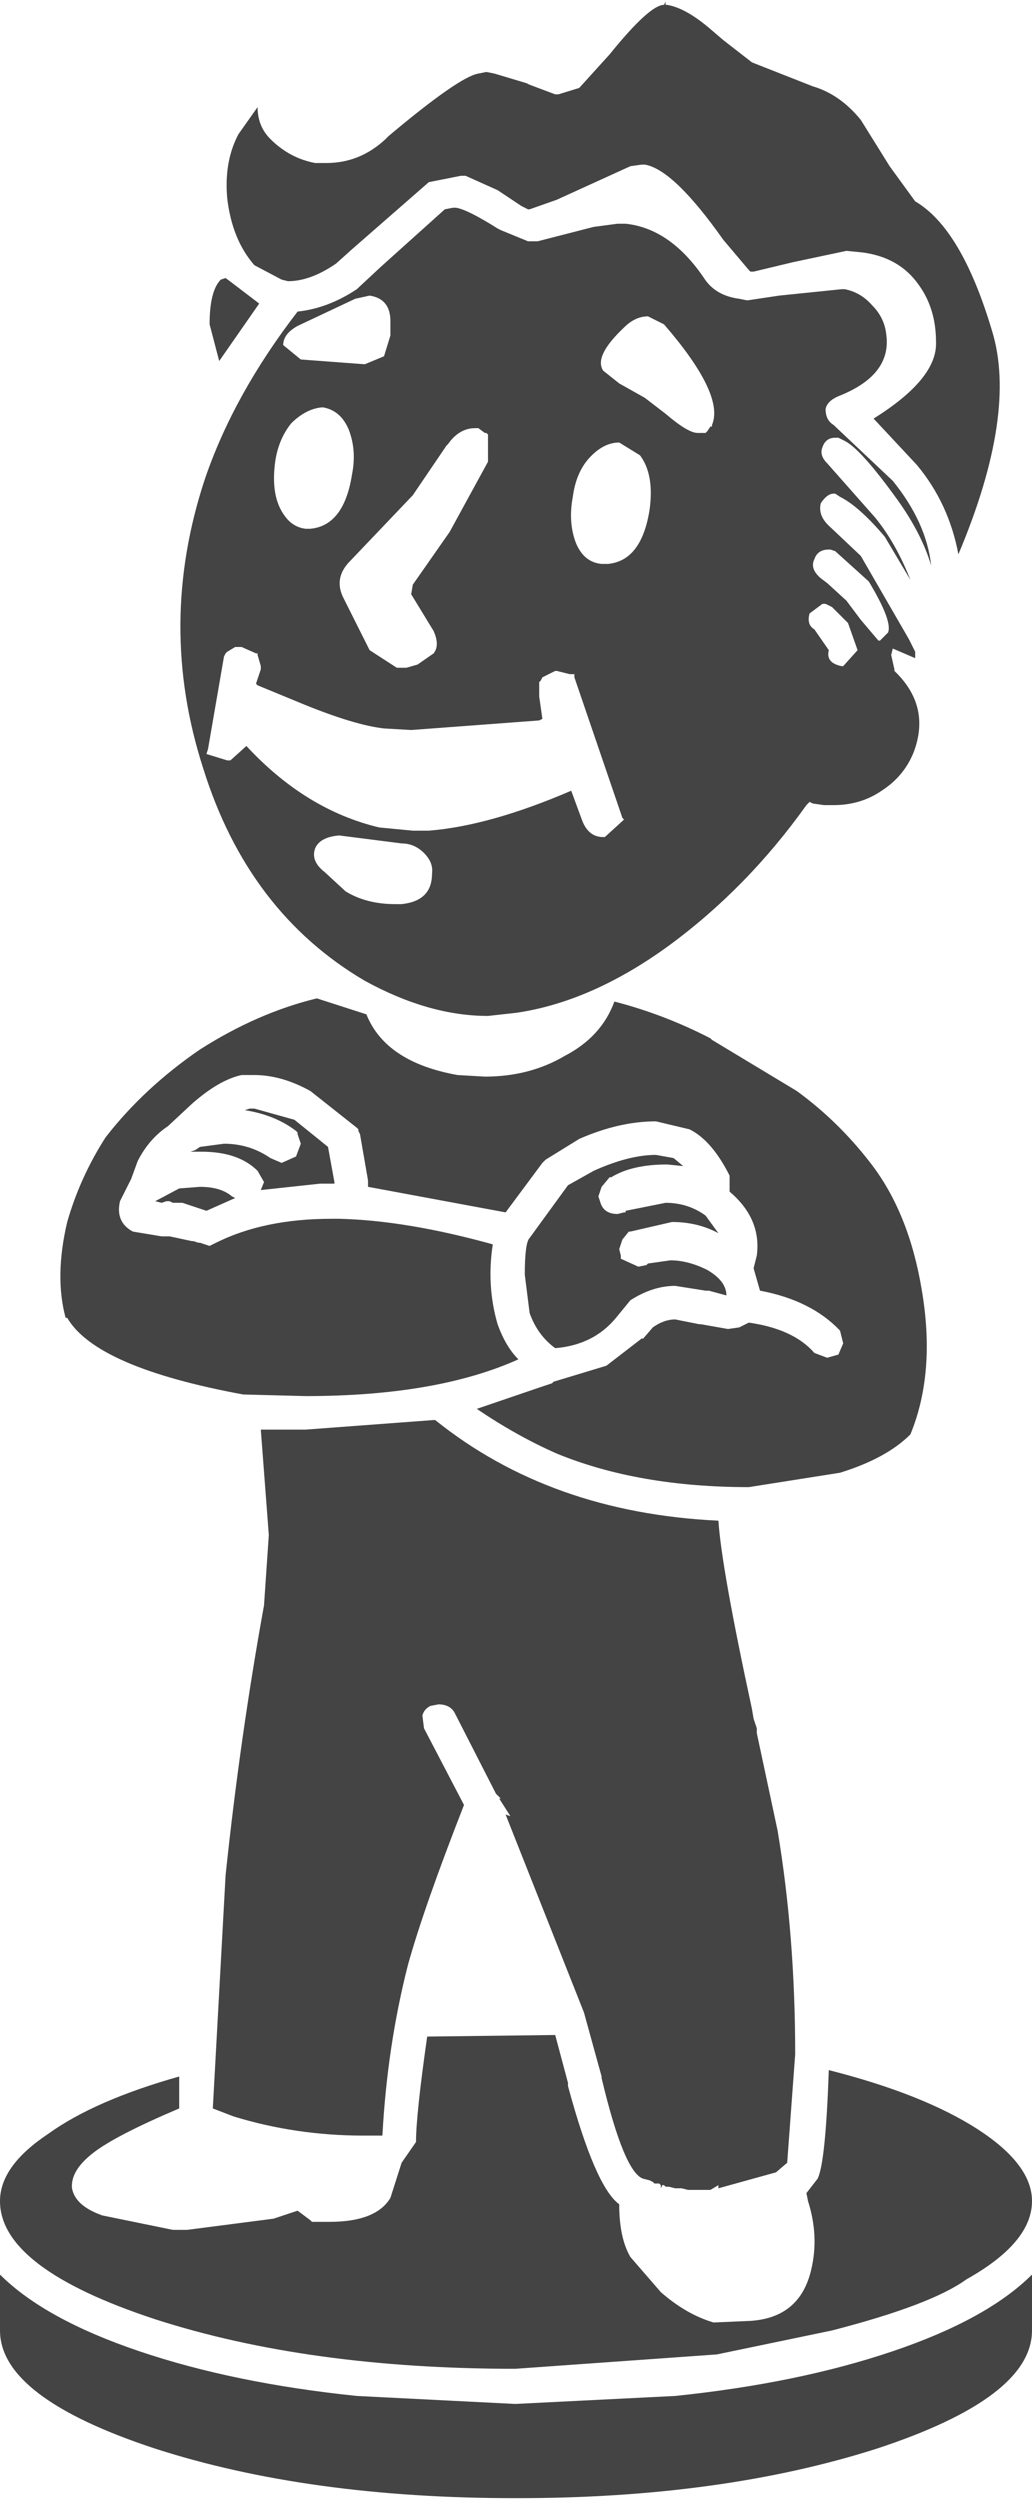 <?xml version="1.0" encoding="UTF-8"?>
<svg xmlns="http://www.w3.org/2000/svg" xmlns:xlink="http://www.w3.org/1999/xlink" width="128pt" height="310pt" viewBox="0 0 128 310" version="1.1">
<g id="surface1">
<path style=" stroke:none;fill-rule:nonzero;fill:rgb(26.667%,26.667%,26.667%);fill-opacity:1;" d="M 100.812 10.707 C 103.062 11.367 105.047 12.754 106.766 14.867 L 110.34 20.609 L 113.512 24.969 C 117.352 27.215 120.523 32.562 123.039 41.012 C 125.156 47.879 123.766 57.121 118.871 68.742 C 118.078 64.516 116.359 60.82 113.711 57.648 L 108.352 51.906 C 113.645 48.605 116.227 45.434 116.094 42.398 C 116.094 39.625 115.367 37.25 113.91 35.27 C 112.324 33.023 110.008 31.703 106.965 31.305 L 104.98 31.109 L 98.43 32.496 L 93.469 33.684 L 93.074 33.684 L 92.875 33.484 L 89.699 29.723 C 85.598 23.91 82.355 20.809 79.977 20.414 L 79.578 20.414 L 78.188 20.609 L 69.059 24.77 L 65.688 25.957 L 65.488 25.957 L 64.695 25.562 L 61.719 23.582 L 57.75 21.801 L 57.152 21.801 L 53.184 22.59 L 43.66 30.91 L 41.676 32.691 C 39.559 34.145 37.574 34.871 35.723 34.871 L 34.926 34.672 L 31.555 32.891 C 29.703 30.777 28.578 28.004 28.18 24.57 C 27.914 21.535 28.379 18.895 29.57 16.648 L 31.949 13.281 C 31.949 14.867 32.48 16.188 33.539 17.242 C 35.125 18.828 36.977 19.82 39.094 20.215 L 40.484 20.215 C 43.262 20.215 45.711 19.223 47.828 17.242 L 48.223 16.848 C 54.043 11.961 57.75 9.387 59.336 9.121 L 60.328 8.926 L 61.32 9.121 L 65.289 10.312 L 65.688 10.508 L 68.863 11.699 L 69.258 11.699 L 71.84 10.906 L 75.609 6.746 C 78.918 2.652 81.164 0.605 82.355 0.605 L 82.555 0.211 L 82.555 0.605 L 82.754 0.605 C 84.34 0.871 86.191 1.926 88.309 3.773 L 89.699 4.965 L 93.27 7.738 L 100.812 10.707 "/>
<path style=" stroke:none;fill-rule:nonzero;fill:rgb(26.667%,26.667%,26.667%);fill-opacity:1;" d="M 32.148 37.645 L 27.188 44.773 L 25.996 40.219 C 25.996 37.445 26.461 35.598 27.387 34.672 L 27.98 34.477 L 28.773 35.07 L 32.148 37.645 "/>
<path style=" stroke:none;fill-rule:nonzero;fill:rgb(26.667%,26.667%,26.667%);fill-opacity:1;" d="M 110.734 291.566 C 118.539 288.926 124.297 285.758 128 282.062 L 128 288.992 C 128 294.539 121.582 299.426 108.75 303.648 C 95.918 307.742 81.035 309.789 64.098 309.789 L 63.902 309.789 C 46.836 309.789 31.949 307.742 19.25 303.648 C 6.418 299.426 0 294.539 0 288.992 L 0 282.062 C 3.703 285.758 9.461 288.926 17.266 291.566 C 25.07 294.207 34.066 296.059 44.254 297.113 L 63.902 298.105 L 83.746 297.113 C 93.934 296.059 102.93 294.207 110.734 291.566 "/>
<path style=" stroke:none;fill-rule:nonzero;fill:rgb(26.667%,26.667%,26.667%);fill-opacity:1;" d="M 33.34 190.355 L 32.348 177.281 L 37.902 177.281 L 53.781 176.094 L 53.977 176.094 C 63.504 183.754 75.211 187.914 89.105 188.574 C 89.367 192.535 90.758 200.324 93.27 211.945 L 93.469 213.133 L 93.867 214.32 L 93.867 214.914 L 96.445 226.996 C 97.902 235.711 98.629 244.957 98.629 254.727 L 97.637 268.195 L 96.25 269.383 L 89.105 271.363 L 89.105 270.969 L 88.113 271.562 L 85.332 271.562 L 84.539 271.363 L 83.746 271.363 L 82.953 271.168 L 82.555 271.168 L 82.355 270.969 L 82.156 270.969 L 81.961 271.363 L 81.961 270.969 L 81.762 270.77 L 81.164 270.77 L 80.969 270.574 L 80.57 270.375 L 79.777 270.176 C 78.188 269.648 76.469 265.488 74.617 257.699 L 74.617 257.5 L 72.434 249.578 L 62.711 225.016 L 63.305 225.215 L 61.918 223.035 L 62.113 223.035 L 61.52 222.441 L 56.359 212.34 C 55.961 211.68 55.301 211.352 54.375 211.352 L 53.383 211.547 C 52.855 211.812 52.523 212.207 52.391 212.738 L 52.59 214.32 L 57.551 223.828 C 54.242 232.281 51.926 238.883 50.605 243.637 C 48.883 250.371 47.828 257.434 47.43 264.828 L 45.047 264.828 C 39.492 264.828 34.133 264.035 28.973 262.453 L 26.395 261.461 L 27.98 232.543 C 29.172 221.188 30.758 210.031 32.746 199.07 L 33.34 190.355 "/>
<path style=" stroke:none;fill-rule:nonzero;fill:rgb(26.667%,26.667%,26.667%);fill-opacity:1;" d="M 75.609 145.988 L 74.617 147.176 L 74.219 148.363 L 74.418 148.957 C 74.684 150.016 75.41 150.543 76.602 150.543 L 77.395 150.344 L 77.594 150.344 L 77.594 150.148 L 82.555 149.156 C 84.406 149.156 86.062 149.684 87.516 150.742 L 89.105 152.922 C 87.383 151.996 85.465 151.535 83.348 151.535 L 78.188 152.723 L 77.992 152.723 L 77.195 153.711 L 76.801 154.902 L 77 155.691 L 77 156.09 L 79.18 157.078 L 80.172 156.883 L 80.371 156.684 L 83.148 156.289 C 84.605 156.289 86.129 156.684 87.715 157.477 C 89.301 158.398 90.098 159.457 90.098 160.645 L 87.914 160.051 L 87.516 160.051 L 83.746 159.457 C 81.895 159.457 80.043 160.051 78.188 161.238 L 76.402 163.418 C 74.551 165.664 72.039 166.918 68.863 167.18 C 67.406 166.125 66.348 164.672 65.688 162.824 L 65.09 158.07 C 65.09 155.43 65.289 153.91 65.688 153.516 L 70.449 146.977 L 73.625 145.195 C 76.535 143.875 79.117 143.215 81.363 143.215 L 83.547 143.609 L 84.738 144.602 L 82.754 144.402 C 79.844 144.402 77.527 144.93 75.809 145.988 L 75.609 145.988 "/>
<path style=" stroke:none;fill-rule:nonzero;fill:rgb(26.667%,26.667%,26.667%);fill-opacity:1;" d="M 45.645 147.176 L 45.645 146.383 L 44.652 140.641 L 44.453 140.242 L 44.453 140.047 L 44.254 139.848 L 38.5 135.293 C 36.117 133.973 33.801 133.312 31.555 133.312 L 29.965 133.312 C 28.113 133.707 26.062 134.895 23.812 136.875 L 20.836 139.648 C 19.25 140.707 17.992 142.16 17.066 144.008 L 16.273 146.188 L 14.883 148.957 C 14.488 150.676 15.016 151.93 16.473 152.723 L 20.043 153.316 L 21.035 153.316 L 23.812 153.91 L 24.012 153.91 L 24.609 154.109 L 24.805 154.109 L 25.996 154.504 L 26.789 154.109 C 30.758 152.129 35.523 151.137 41.078 151.137 L 42.07 151.137 C 47.629 151.27 53.977 152.324 61.121 154.309 C 60.594 157.738 60.793 161.043 61.719 164.211 C 62.379 166.059 63.238 167.512 64.297 168.566 C 57.551 171.605 48.754 173.125 37.902 173.125 L 30.164 172.926 C 17.992 170.68 10.715 167.512 8.336 163.418 L 8.137 163.418 C 7.211 159.984 7.277 156.023 8.336 151.535 C 9.395 147.836 10.98 144.336 13.098 141.035 C 16.273 136.941 20.176 133.312 24.805 130.141 C 29.57 127.105 34.398 124.992 39.293 123.805 L 45.445 125.785 C 47.031 129.746 50.805 132.254 56.758 133.312 L 60.129 133.508 C 63.836 133.508 67.141 132.652 70.051 130.934 C 73.094 129.352 75.145 127.105 76.203 124.199 C 80.305 125.258 84.273 126.773 88.113 128.758 L 88.309 128.953 L 98.828 135.293 C 102.27 137.801 105.312 140.773 107.957 144.207 C 111.133 148.297 113.25 153.516 114.309 159.852 C 115.496 166.719 115.035 172.727 112.918 177.875 C 110.934 179.859 108.023 181.441 104.188 182.629 L 92.875 184.414 C 83.746 184.414 75.809 183.027 69.059 180.254 C 65.754 178.801 62.445 176.953 59.137 174.707 L 67.273 171.934 L 68.465 171.539 L 68.664 171.34 L 75.211 169.359 L 79.578 165.992 L 79.777 165.992 L 80.969 164.605 C 81.895 163.945 82.82 163.617 83.746 163.617 L 86.723 164.211 L 86.922 164.211 L 90.293 164.805 L 91.684 164.605 L 92.875 164.012 C 96.578 164.539 99.289 165.793 101.012 167.777 L 102.598 168.371 L 103.988 167.973 L 104.582 166.586 L 104.188 165.004 C 101.805 162.492 98.496 160.844 94.262 160.051 L 93.469 157.277 L 93.867 155.691 C 94.262 152.656 93.141 150.016 90.492 147.77 L 90.492 145.789 C 89.039 142.887 87.383 140.969 85.531 140.047 L 81.363 139.055 C 78.32 139.055 75.145 139.781 71.84 141.234 L 67.672 143.809 L 67.273 144.207 L 62.711 150.344 L 45.645 147.176 "/>
<path style=" stroke:none;fill-rule:nonzero;fill:rgb(26.667%,26.667%,26.667%);fill-opacity:1;" d="M 40.684 142.223 L 41.477 146.582 L 41.477 146.781 L 39.691 146.781 L 32.348 147.574 L 32.746 146.582 L 31.949 145.195 C 30.363 143.609 28.047 142.82 25.004 142.82 L 23.617 142.82 L 24.211 142.621 L 24.805 142.223 L 27.781 141.828 C 29.898 141.828 31.816 142.422 33.539 143.609 L 34.926 144.207 L 36.715 143.414 L 37.309 141.828 L 36.91 140.641 L 36.91 140.441 L 36.715 140.242 C 34.992 138.922 32.875 138.066 30.363 137.668 L 30.957 137.473 L 31.555 137.473 L 36.516 138.859 L 40.684 142.223 "/>
<path style=" stroke:none;fill-rule:nonzero;fill:rgb(26.667%,26.667%,26.667%);fill-opacity:1;" d="M 29.172 148.562 L 25.602 150.148 L 22.625 149.156 L 21.434 149.156 L 21.035 148.957 L 20.641 148.957 L 20.043 149.156 L 19.25 148.957 L 22.227 147.375 L 24.805 147.176 C 26.527 147.176 27.848 147.574 28.773 148.363 L 29.172 148.562 "/>
<path style=" stroke:none;fill-rule:nonzero;fill:rgb(26.667%,26.667%,26.667%);fill-opacity:1;" d="M 53.582 108.355 C 53.715 107.43 53.383 106.574 52.59 105.781 C 51.797 104.988 50.871 104.59 49.812 104.59 L 42.07 103.602 C 40.484 103.734 39.492 104.262 39.094 105.188 C 38.699 106.242 39.094 107.234 40.285 108.156 L 42.863 110.535 C 44.586 111.59 46.637 112.117 49.016 112.117 L 49.812 112.117 C 52.324 111.855 53.582 110.602 53.582 108.355 M 60.527 53.887 L 60.328 53.688 L 60.129 53.688 L 59.336 53.094 L 58.941 53.094 C 57.617 53.094 56.492 53.754 55.566 55.074 L 55.367 55.273 L 51.199 61.414 L 43.461 69.535 C 42.004 70.984 41.742 72.57 42.668 74.289 L 45.844 80.625 L 49.215 82.805 L 50.406 82.805 L 51.797 82.406 L 53.781 81.023 C 54.309 80.363 54.309 79.438 53.781 78.25 L 51 73.691 L 51.199 72.504 L 55.766 65.969 L 60.527 57.254 L 60.527 53.887 M 76.801 54.875 C 75.477 54.875 74.219 55.535 73.031 56.855 C 71.973 58.047 71.309 59.629 71.047 61.609 C 70.648 63.723 70.781 65.637 71.441 67.355 C 72.102 68.938 73.16 69.797 74.617 69.93 L 75.41 69.93 C 78.188 69.664 79.91 67.422 80.57 63.195 C 80.969 60.289 80.57 58.047 79.379 56.461 L 76.801 54.875 M 32.348 83.004 L 32.348 82.605 L 31.949 81.219 L 31.949 81.023 L 31.75 81.023 L 29.965 80.23 L 29.172 80.23 L 28.18 80.824 L 27.98 81.023 L 27.781 81.418 L 25.797 92.906 L 25.602 93.5 L 28.18 94.293 L 28.578 94.293 L 30.562 92.508 C 35.457 97.793 40.945 101.16 47.031 102.609 L 51.199 103.008 L 53.184 103.008 C 58.211 102.609 64.098 100.961 70.848 98.055 L 72.234 101.82 C 72.766 103.141 73.625 103.801 74.816 103.801 L 75.016 103.801 L 77.195 101.82 L 77.395 101.621 L 77.195 101.422 L 71.242 83.992 L 71.242 83.598 L 70.648 83.598 L 69.059 83.199 L 68.863 83.199 L 67.273 83.992 L 67.074 84.391 L 66.879 84.586 L 66.879 86.371 L 67.273 89.141 L 66.879 89.34 L 51 90.527 L 47.629 90.332 C 45.246 90.066 41.938 89.078 37.707 87.359 L 31.949 84.984 L 31.75 84.785 L 32.348 83.004 M 34.133 57.254 C 33.738 60.16 34.133 62.402 35.324 63.988 C 35.984 64.91 36.844 65.441 37.902 65.57 L 38.5 65.57 C 41.277 65.309 42.996 63.062 43.66 58.84 C 44.055 56.855 43.922 55.008 43.262 53.293 C 42.602 51.707 41.543 50.781 40.086 50.52 L 39.887 50.52 C 38.566 50.652 37.309 51.312 36.117 52.5 C 35.059 53.82 34.398 55.406 34.133 57.254 M 45.246 45.172 L 47.629 44.18 L 48.422 41.605 L 48.422 39.824 C 48.422 37.977 47.562 36.918 45.844 36.656 L 44.055 37.051 L 36.91 40.418 C 35.723 41.078 35.125 41.871 35.125 42.793 L 37.309 44.578 L 45.246 45.172 M 102.398 74.883 L 102.004 74.883 L 100.414 76.07 C 100.152 76.996 100.348 77.656 101.012 78.051 L 102.797 80.625 C 102.531 81.684 103.062 82.344 104.383 82.605 L 104.582 82.605 L 106.367 80.625 L 105.18 77.258 L 103.195 75.277 L 102.398 74.883 M 101.805 71.711 L 102.598 72.305 L 104.98 74.484 L 106.766 76.863 L 108.949 79.438 L 109.148 79.438 L 110.141 78.445 C 110.535 77.523 109.742 75.41 107.758 72.109 L 103.59 68.344 L 102.996 68.148 L 102.797 68.148 C 101.871 68.148 101.277 68.543 101.012 69.336 C 100.613 70.129 100.879 70.922 101.805 71.711 M 82.355 40.219 L 80.371 39.23 C 79.312 39.23 78.32 39.691 77.395 40.617 C 74.883 42.992 74.023 44.773 74.816 45.965 L 76.801 47.547 L 79.977 49.332 L 82.555 51.312 C 84.406 52.895 85.73 53.688 86.523 53.688 L 87.516 53.688 L 87.715 53.488 L 88.113 52.895 L 88.309 52.895 L 88.309 52.699 C 89.367 50.188 87.383 46.031 82.355 40.219 M 92.676 37.25 L 96.645 36.656 L 104.383 35.863 L 104.781 35.863 C 106.105 36.125 107.23 36.785 108.156 37.844 C 109.215 38.898 109.809 40.152 109.941 41.605 C 110.34 44.906 108.352 47.418 103.988 49.133 C 103.062 49.527 102.531 50.059 102.398 50.719 C 102.398 51.641 102.73 52.301 103.391 52.699 L 110.734 59.629 C 113.512 63.062 115.102 66.562 115.496 70.129 C 114.703 67.488 113.316 64.781 111.332 62.008 C 108.289 57.781 106.105 55.34 104.781 54.68 L 103.988 54.281 L 103.59 54.281 C 102.797 54.281 102.27 54.68 102.004 55.473 C 101.738 56.133 101.938 56.793 102.598 57.453 L 108.551 64.188 C 110.273 66.297 111.727 68.875 112.918 71.91 L 109.742 66.562 C 107.625 64.055 105.773 62.402 104.188 61.609 L 103.59 61.215 L 103.391 61.215 C 102.863 61.215 102.332 61.609 101.805 62.402 C 101.539 63.461 101.938 64.449 102.996 65.375 L 106.766 68.938 L 112.719 79.238 L 113.512 80.824 L 113.512 81.617 L 110.734 80.426 L 110.535 81.219 L 110.934 83.004 L 110.934 83.199 C 113.977 86.105 114.77 89.473 113.316 93.301 C 112.52 95.281 111.199 96.867 109.348 98.055 C 107.625 99.242 105.641 99.84 103.391 99.84 L 102.203 99.84 L 100.812 99.641 L 100.414 99.441 L 100.02 99.84 C 95.125 106.703 89.434 112.516 82.953 117.27 C 76.602 121.891 70.316 124.664 64.098 125.586 L 60.527 125.984 C 55.633 125.984 50.539 124.531 45.246 121.625 C 35.59 115.949 28.906 107.168 25.203 95.281 C 21.367 83.398 21.434 71.449 25.402 59.434 C 27.781 52.434 31.621 45.5 36.91 38.637 C 39.426 38.371 41.871 37.445 44.254 35.863 L 47.23 33.09 L 55.168 25.957 L 56.16 25.762 L 56.559 25.762 C 57.484 25.895 59.203 26.75 61.719 28.336 L 62.113 28.535 L 65.488 29.922 L 66.68 29.922 L 73.625 28.137 L 76.602 27.742 L 77.594 27.742 C 81.297 28.137 84.539 30.383 87.316 34.477 C 88.242 35.93 89.699 36.785 91.684 37.051 L 92.676 37.25 "/>
<path style=" stroke:none;fill-rule:nonzero;fill:rgb(26.667%,26.667%,26.667%);fill-opacity:1;" d="M 100.219 272.949 L 100.02 271.961 L 101.406 270.176 C 102.07 268.855 102.531 264.367 102.797 256.707 C 110.602 258.688 116.754 261.133 121.254 264.035 C 125.75 266.941 128 269.914 128 272.949 C 128 276.383 125.289 279.617 119.863 282.656 C 116.953 284.77 111.395 286.879 103.195 288.992 L 88.906 291.965 L 63.902 293.746 C 46.836 293.746 31.949 291.699 19.25 287.605 C 6.418 283.383 0 278.496 0 272.949 C 0 270.043 1.984 267.273 5.953 264.629 C 9.789 261.859 15.215 259.48 22.227 257.5 L 22.227 261.461 C 16.934 263.707 13.363 265.555 11.512 267.008 C 9.656 268.461 8.797 269.914 8.93 271.363 C 9.195 272.816 10.453 273.941 12.699 274.73 L 21.434 276.516 L 23.219 276.516 L 33.934 275.129 L 36.91 274.137 L 38.5 275.328 L 38.699 275.523 L 40.879 275.523 C 44.719 275.523 47.23 274.535 48.422 272.555 L 49.812 268.195 L 51.598 265.621 C 51.598 263.375 52.059 259.02 52.984 252.547 L 68.863 252.352 L 70.449 258.293 L 70.449 258.688 C 72.699 267.008 74.816 271.895 76.801 273.344 C 76.801 276.117 77.262 278.297 78.188 279.883 L 81.961 284.238 C 84.078 286.09 86.258 287.344 88.508 288.004 L 93.074 287.805 C 97.176 287.539 99.688 285.43 100.613 281.465 C 101.277 278.695 101.145 275.855 100.219 272.949 "/>
</g>
</svg>
